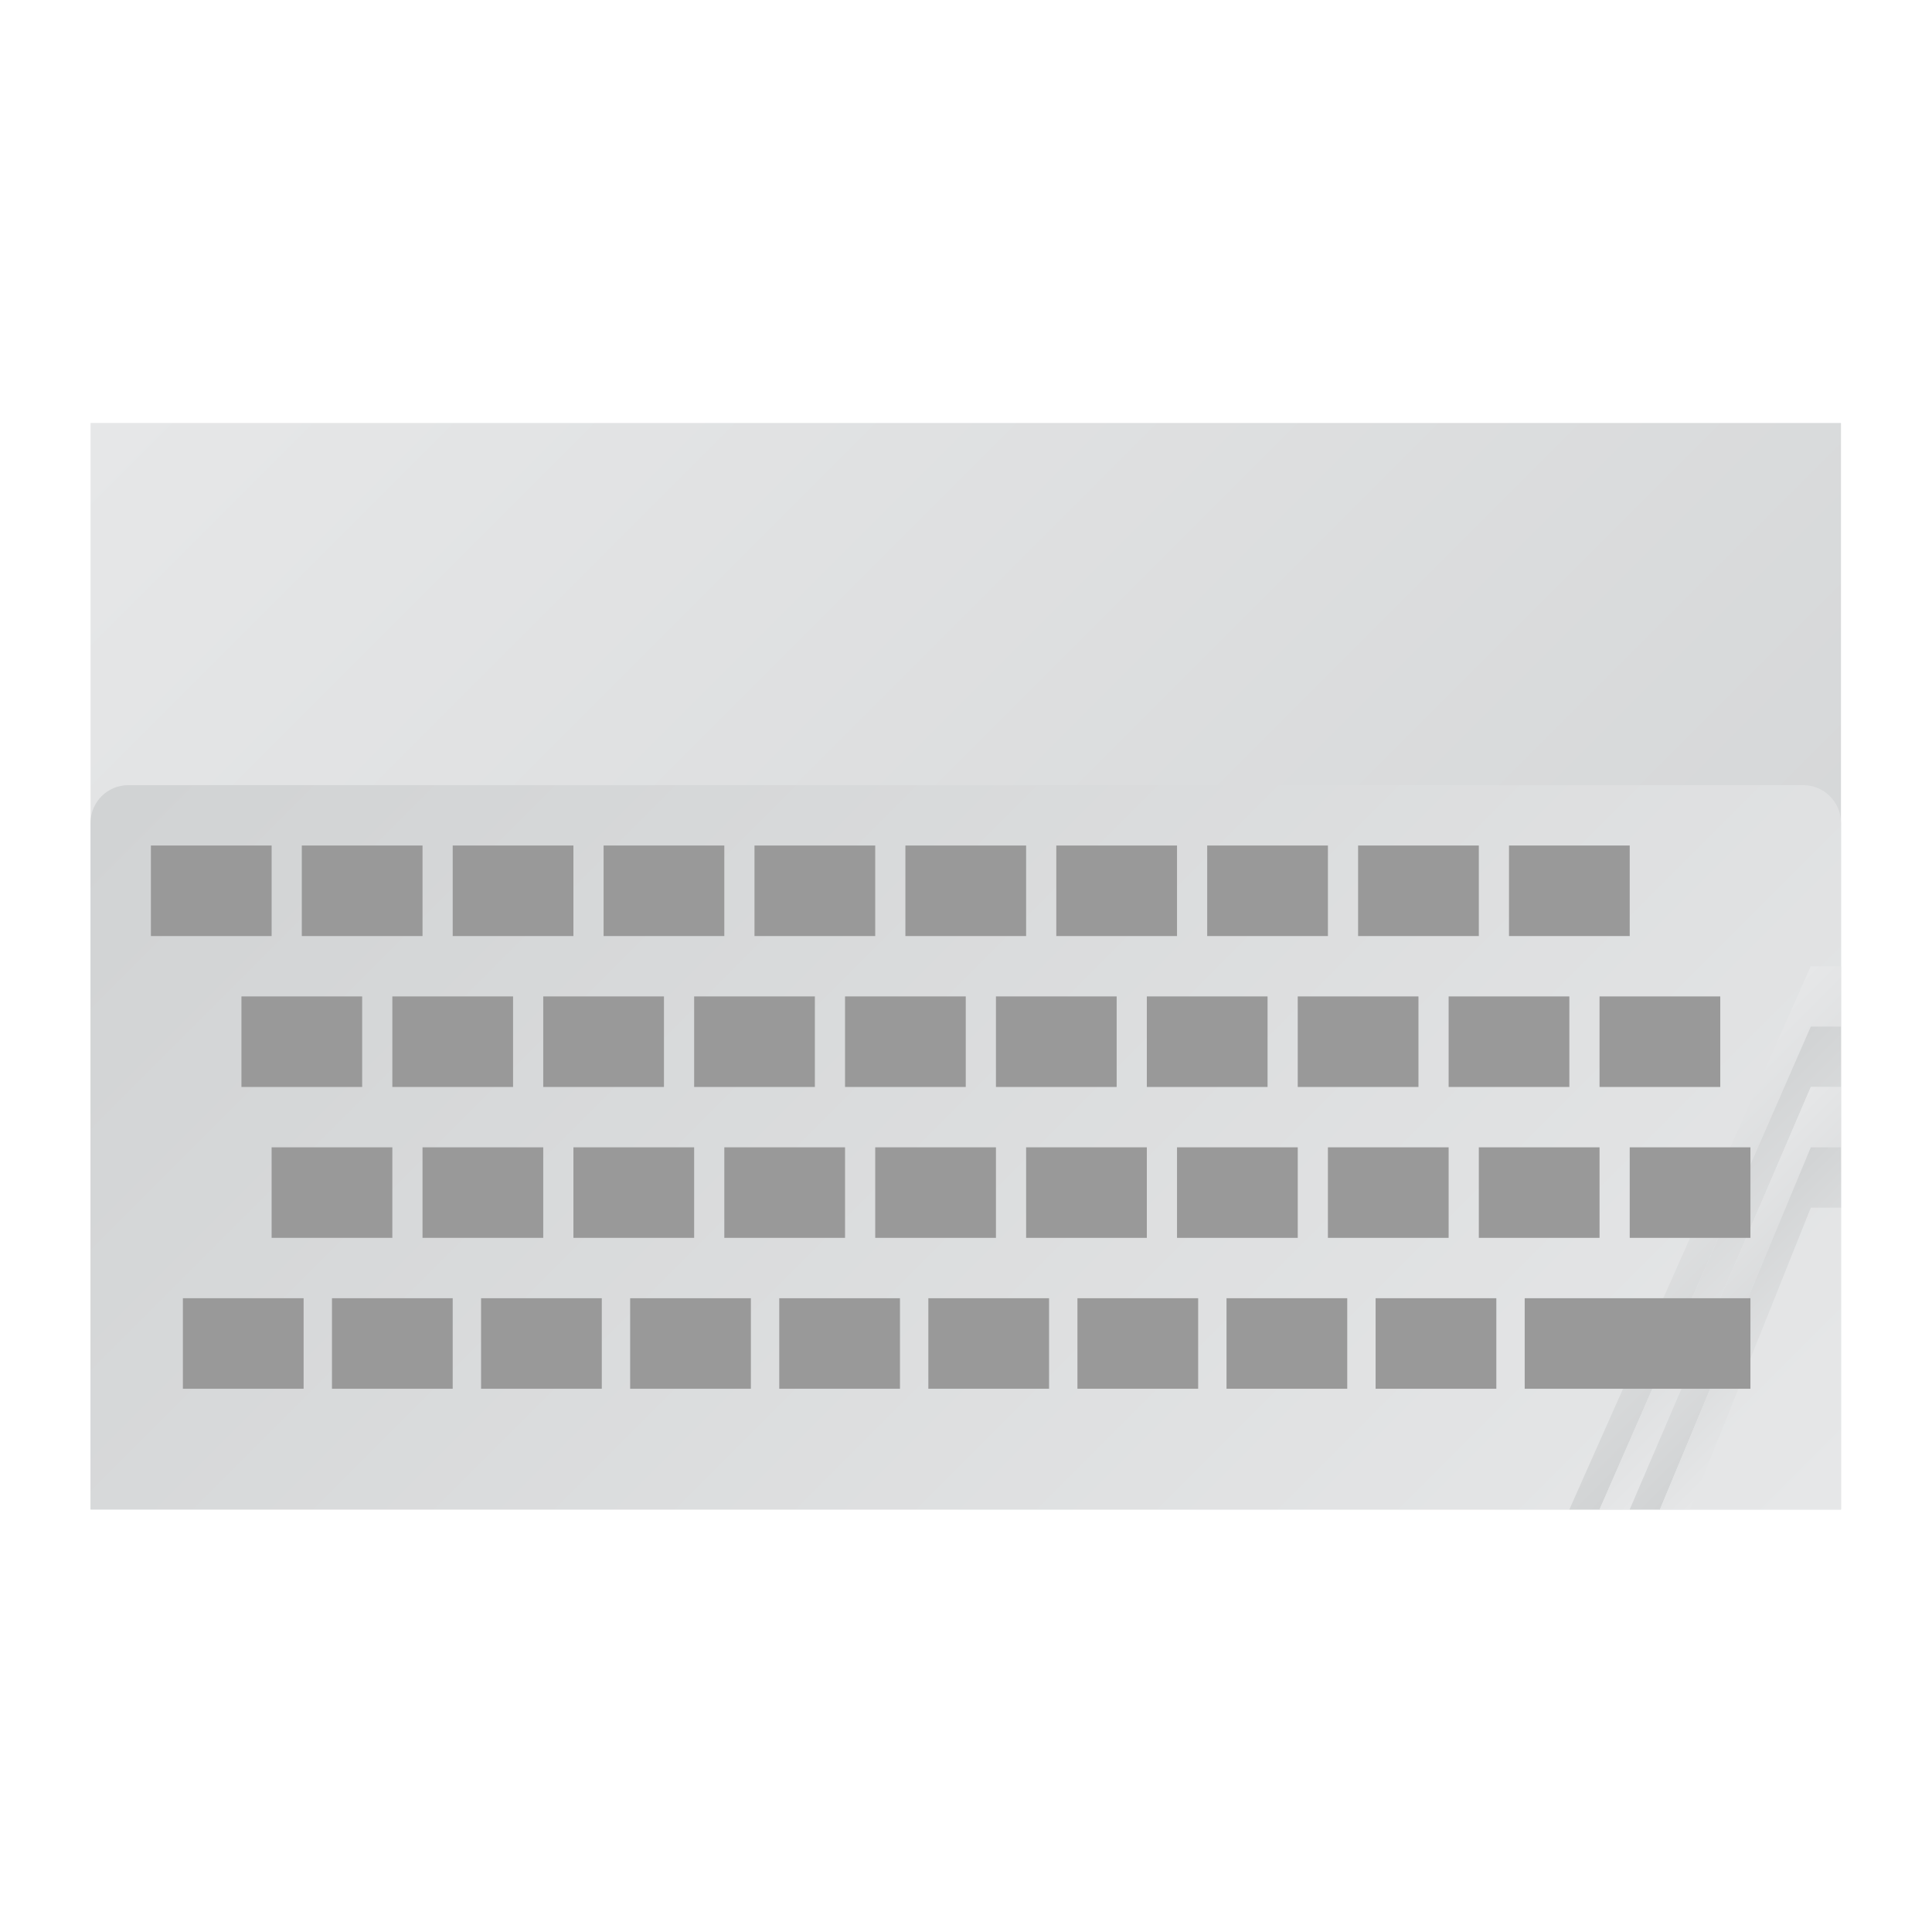 <?xml version="1.0" encoding="UTF-8" standalone="no"?>
<svg
   xmlns:dc="http://purl.org/dc/elements/1.1/"
   xmlns:cc="http://creativecommons.org/ns#"
   xmlns:rdf="http://www.w3.org/1999/02/22-rdf-syntax-ns#"
   xmlns:svg="http://www.w3.org/2000/svg"
   xmlns="http://www.w3.org/2000/svg"
   viewBox="0 0 341.333 341.333"
   height="256"
   width="256"
   xml:space="preserve"
   id="svg2"
   version="1.1"><defs
     id="defs6"><clipPath
       id="clipPath18"
       clipPathUnits="userSpaceOnUse"><path
         id="path16"
         d="M 244,56 H 12 v 144 h 232 z" /></clipPath><linearGradient
       id="linearGradient28"
       spreadMethod="pad"
       gradientTransform="matrix(188,-188,-188,-188,34,222)"
       gradientUnits="userSpaceOnUse"
       y2="0"
       x2="1"
       y1="0"
       x1="0"><stop
         id="stop24"
         offset="0"
         style="stop-opacity:1;stop-color:#e6e7e8" /><stop
         id="stop26"
         offset="1"
         style="stop-opacity:1;stop-color:#d1d3d4" /></linearGradient><clipPath
       id="clipPath38"
       clipPathUnits="userSpaceOnUse"><path
         id="path36"
         d="m 17,152 c -2.761,0 -5,-2.238 -5,-5 v 0 -91 h 232 v 91 c 0,2.762 -2.238,5 -5,5 v 0 z" /></clipPath><linearGradient
       id="linearGradient48"
       spreadMethod="pad"
       gradientTransform="matrix(-162.536,162.536,162.536,162.536,209.268,21.268)"
       gradientUnits="userSpaceOnUse"
       y2="0"
       x2="1"
       y1="0"
       x1="0"><stop
         id="stop44"
         offset="0"
         style="stop-opacity:1;stop-color:#e6e7e8" /><stop
         id="stop46"
         offset="1"
         style="stop-opacity:1;stop-color:#d1d3d4" /></linearGradient><clipPath
       id="clipPath58"
       clipPathUnits="userSpaceOnUse"><path
         id="path56"
         d="M 0,256 H 256 V 0 H 0 Z" /></clipPath><clipPath
       id="clipPath124"
       clipPathUnits="userSpaceOnUse"><path
         id="path122"
         d="M 240,128 208,56 h 4 l 28,64 h 4 v 8 z" /></clipPath><linearGradient
       id="linearGradient134"
       spreadMethod="pad"
       gradientTransform="matrix(22,-22,-22,-22,215,103)"
       gradientUnits="userSpaceOnUse"
       y2="0"
       x2="1"
       y1="0"
       x1="0"><stop
         id="stop130"
         offset="0"
         style="stop-opacity:1;stop-color:#e6e7e8" /><stop
         id="stop132"
         offset="1"
         style="stop-opacity:1;stop-color:#d1d3d4" /></linearGradient><clipPath
       id="clipPath144"
       clipPathUnits="userSpaceOnUse"><path
         id="path142"
         d="M 240,120 212,56 h 4 l 24,56 h 4 v 8 z" /></clipPath><linearGradient
       id="linearGradient154"
       spreadMethod="pad"
       gradientTransform="matrix(-20,20,20,20,238,78)"
       gradientUnits="userSpaceOnUse"
       y2="0"
       x2="1"
       y1="0"
       x1="0"><stop
         id="stop150"
         offset="0"
         style="stop-opacity:1;stop-color:#e6e7e8" /><stop
         id="stop152"
         offset="1"
         style="stop-opacity:1;stop-color:#d1d3d4" /></linearGradient><clipPath
       id="clipPath164"
       clipPathUnits="userSpaceOnUse"><path
         id="path162"
         d="M 240,112 216,56 h 4 l 20,48 h 4 v 8 z" /></clipPath><linearGradient
       id="linearGradient174"
       spreadMethod="pad"
       gradientTransform="matrix(18,-18,-18,-18,221,93)"
       gradientUnits="userSpaceOnUse"
       y2="0"
       x2="1"
       y1="0"
       x1="0"><stop
         id="stop170"
         offset="0"
         style="stop-opacity:1;stop-color:#e6e7e8" /><stop
         id="stop172"
         offset="1"
         style="stop-opacity:1;stop-color:#d1d3d4" /></linearGradient><clipPath
       id="clipPath184"
       clipPathUnits="userSpaceOnUse"><path
         id="path182"
         d="M 240,104 220,56 h 4 l 16,40 h 4 v 8 z" /></clipPath><linearGradient
       id="linearGradient194"
       spreadMethod="pad"
       gradientTransform="matrix(-16,16,16,16,240,72)"
       gradientUnits="userSpaceOnUse"
       y2="0"
       x2="1"
       y1="0"
       x1="0"><stop
         id="stop190"
         offset="0"
         style="stop-opacity:1;stop-color:#e6e7e8" /><stop
         id="stop192"
         offset="1"
         style="stop-opacity:1;stop-color:#d1d3d4" /></linearGradient><clipPath
       id="clipPath204"
       clipPathUnits="userSpaceOnUse"><path
         id="path202"
         d="M 0,256 H 256 V 0 H 0 Z" /></clipPath></defs><g
     transform="matrix(1.333,0,0,-1.333,0,341.333)"
     id="g10"><g
       id="g12"><g
         clip-path="url(#clipPath18)"
         id="g14"><g
           id="g20"><g
             id="g22"><path
               id="path30"
               style="fill:url(#linearGradient28);stroke:none"
               d="M 244,56 H 12 v 144 h 232 z" /></g></g></g></g><g
       id="g32"><g
         clip-path="url(#clipPath38)"
         id="g34"><g
           id="g40"><g
             id="g42"><path
               id="path50"
               style="fill:url(#linearGradient48);stroke:none"
               d="m 17,152 c -2.761,0 -5,-2.238 -5,-5 v 0 -91 h 232 v 91 c 0,2.762 -2.238,5 -5,5 v 0 z" /></g></g></g></g><g
       id="g52"><g
         clip-path="url(#clipPath58)"
         id="g54"><path
           id="path60"
           style="fill:#999999;fill-opacity:1;fill-rule:nonzero;stroke:none"
           d="M 36,132 H 20 v 12 h 16 z" /><path
           id="path62"
           style="fill:#999999;fill-opacity:1;fill-rule:nonzero;stroke:none"
           d="M 56,132 H 40 v 12 h 16 z" /><path
           id="path64"
           style="fill:#999999;fill-opacity:1;fill-rule:nonzero;stroke:none"
           d="M 76,132 H 60 v 12 h 16 z" /><path
           id="path66"
           style="fill:#999999;fill-opacity:1;fill-rule:nonzero;stroke:none"
           d="M 96,132 H 80 v 12 h 16 z" /><path
           id="path68"
           style="fill:#999999;fill-opacity:1;fill-rule:nonzero;stroke:none"
           d="m 116,132 h -16 v 12 h 16 z" /><path
           id="path70"
           style="fill:#999999;fill-opacity:1;fill-rule:nonzero;stroke:none"
           d="m 136,132 h -16 v 12 h 16 z" /><path
           id="path72"
           style="fill:#999999;fill-opacity:1;fill-rule:nonzero;stroke:none"
           d="m 156,132 h -16 v 12 h 16 z" /><path
           id="path74"
           style="fill:#999999;fill-opacity:1;fill-rule:nonzero;stroke:none"
           d="m 176,132 h -16 v 12 h 16 z" /><path
           id="path76"
           style="fill:#999999;fill-opacity:1;fill-rule:nonzero;stroke:none"
           d="m 196,132 h -16 v 12 h 16 z" /><path
           id="path78"
           style="fill:#999999;fill-opacity:1;fill-rule:nonzero;stroke:none"
           d="m 216,132 h -16 v 12 h 16 z" /><path
           id="path80"
           style="fill:#999999;fill-opacity:1;fill-rule:nonzero;stroke:none"
           d="M 48,112 H 32 v 12 h 16 z" /><path
           id="path82"
           style="fill:#999999;fill-opacity:1;fill-rule:nonzero;stroke:none"
           d="M 68,112 H 52 v 12 h 16 z" /><path
           id="path84"
           style="fill:#999999;fill-opacity:1;fill-rule:nonzero;stroke:none"
           d="M 88,112 H 72 v 12 h 16 z" /><path
           id="path86"
           style="fill:#999999;fill-opacity:1;fill-rule:nonzero;stroke:none"
           d="M 108,112 H 92 v 12 h 16 z" /><path
           id="path88"
           style="fill:#999999;fill-opacity:1;fill-rule:nonzero;stroke:none"
           d="m 128,112 h -16 v 12 h 16 z" /><path
           id="path90"
           style="fill:#999999;fill-opacity:1;fill-rule:nonzero;stroke:none"
           d="m 148,112 h -16 v 12 h 16 z" /><path
           id="path92"
           style="fill:#999999;fill-opacity:1;fill-rule:nonzero;stroke:none"
           d="m 168,112 h -16 v 12 h 16 z" /><path
           id="path94"
           style="fill:#999999;fill-opacity:1;fill-rule:nonzero;stroke:none"
           d="m 188,112 h -16 v 12 h 16 z" /><path
           id="path96"
           style="fill:#999999;fill-opacity:1;fill-rule:nonzero;stroke:none"
           d="m 208,112 h -16 v 12 h 16 z" /><path
           id="path98"
           style="fill:#999999;fill-opacity:1;fill-rule:nonzero;stroke:none"
           d="m 228,112 h -16 v 12 h 16 z" /><path
           id="path100"
           style="fill:#999999;fill-opacity:1;fill-rule:nonzero;stroke:none"
           d="m 40.24,72 h -16 v 12 h 16 z" /><path
           id="path102"
           style="fill:#999999;fill-opacity:1;fill-rule:nonzero;stroke:none"
           d="M 60,72 H 44 v 12 h 16 z" /><path
           id="path104"
           style="fill:#999999;fill-opacity:1;fill-rule:nonzero;stroke:none"
           d="m 79.76,72 h -16 v 12 h 16 z" /><path
           id="path106"
           style="fill:#999999;fill-opacity:1;fill-rule:nonzero;stroke:none"
           d="m 99.52,72 h -16 v 12 h 16 z" /><path
           id="path108"
           style="fill:#999999;fill-opacity:1;fill-rule:nonzero;stroke:none"
           d="m 119.28,72 h -16 v 12 h 16 z" /><path
           id="path110"
           style="fill:#999999;fill-opacity:1;fill-rule:nonzero;stroke:none"
           d="m 139.041,72 h -16 v 12 h 16 z" /><path
           id="path112"
           style="fill:#999999;fill-opacity:1;fill-rule:nonzero;stroke:none"
           d="m 158.801,72 h -16 v 12 h 16 z" /><path
           id="path114"
           style="fill:#999999;fill-opacity:1;fill-rule:nonzero;stroke:none"
           d="m 178.561,72 h -16 v 12 h 16 z" /><path
           id="path116"
           style="fill:#999999;fill-opacity:1;fill-rule:nonzero;stroke:none"
           d="m 198.321,72 h -16 v 12 h 16 z" /></g></g><g
       id="g118"><g
         clip-path="url(#clipPath124)"
         id="g120"><g
           id="g126"><g
             id="g128"><path
               id="path136"
               style="fill:url(#linearGradient134);stroke:none"
               d="M 240,128 208,56 h 4 l 28,64 h 4 v 8 z" /></g></g></g></g><g
       id="g138"><g
         clip-path="url(#clipPath144)"
         id="g140"><g
           id="g146"><g
             id="g148"><path
               id="path156"
               style="fill:url(#linearGradient154);stroke:none"
               d="M 240,120 212,56 h 4 l 24,56 h 4 v 8 z" /></g></g></g></g><g
       id="g158"><g
         clip-path="url(#clipPath164)"
         id="g160"><g
           id="g166"><g
             id="g168"><path
               id="path176"
               style="fill:url(#linearGradient174);stroke:none"
               d="M 240,112 216,56 h 4 l 20,48 h 4 v 8 z" /></g></g></g></g><g
       id="g178"><g
         clip-path="url(#clipPath184)"
         id="g180"><g
           id="g186"><g
             id="g188"><path
               id="path196"
               style="fill:url(#linearGradient194);stroke:none"
               d="M 240,104 220,56 h 4 l 16,40 h 4 v 8 z" /></g></g></g></g><g
       id="g198"><g
         clip-path="url(#clipPath204)"
         id="g200"><path
           id="path206"
           style="fill:#999999;fill-opacity:1;fill-rule:nonzero;stroke:none"
           d="M 52,92 H 36 v 12 h 16 z" /><path
           id="path208"
           style="fill:#999999;fill-opacity:1;fill-rule:nonzero;stroke:none"
           d="M 72,92 H 56 v 12 h 16 z" /><path
           id="path210"
           style="fill:#999999;fill-opacity:1;fill-rule:nonzero;stroke:none"
           d="M 92,92 H 76 v 12 h 16 z" /><path
           id="path212"
           style="fill:#999999;fill-opacity:1;fill-rule:nonzero;stroke:none"
           d="M 112,92 H 96 v 12 h 16 z" /><path
           id="path214"
           style="fill:#999999;fill-opacity:1;fill-rule:nonzero;stroke:none"
           d="m 132,92 h -16 v 12 h 16 z" /><path
           id="path216"
           style="fill:#999999;fill-opacity:1;fill-rule:nonzero;stroke:none"
           d="m 152,92 h -16 v 12 h 16 z" /><path
           id="path218"
           style="fill:#999999;fill-opacity:1;fill-rule:nonzero;stroke:none"
           d="m 172,92 h -16 v 12 h 16 z" /><path
           id="path220"
           style="fill:#999999;fill-opacity:1;fill-rule:nonzero;stroke:none"
           d="m 192,92 h -16 v 12 h 16 z" /><path
           id="path222"
           style="fill:#999999;fill-opacity:1;fill-rule:nonzero;stroke:none"
           d="m 212,92 h -16 v 12 h 16 z" /><path
           id="path224"
           style="fill:#999999;fill-opacity:1;fill-rule:nonzero;stroke:none"
           d="m 232,92 h -16 v 12 h 16 z" /><path
           id="path226"
           style="fill:#999999;fill-opacity:1;fill-rule:nonzero;stroke:none"
           d="M 232,72 H 202.081 V 84 H 232 Z" /></g></g></g></svg>